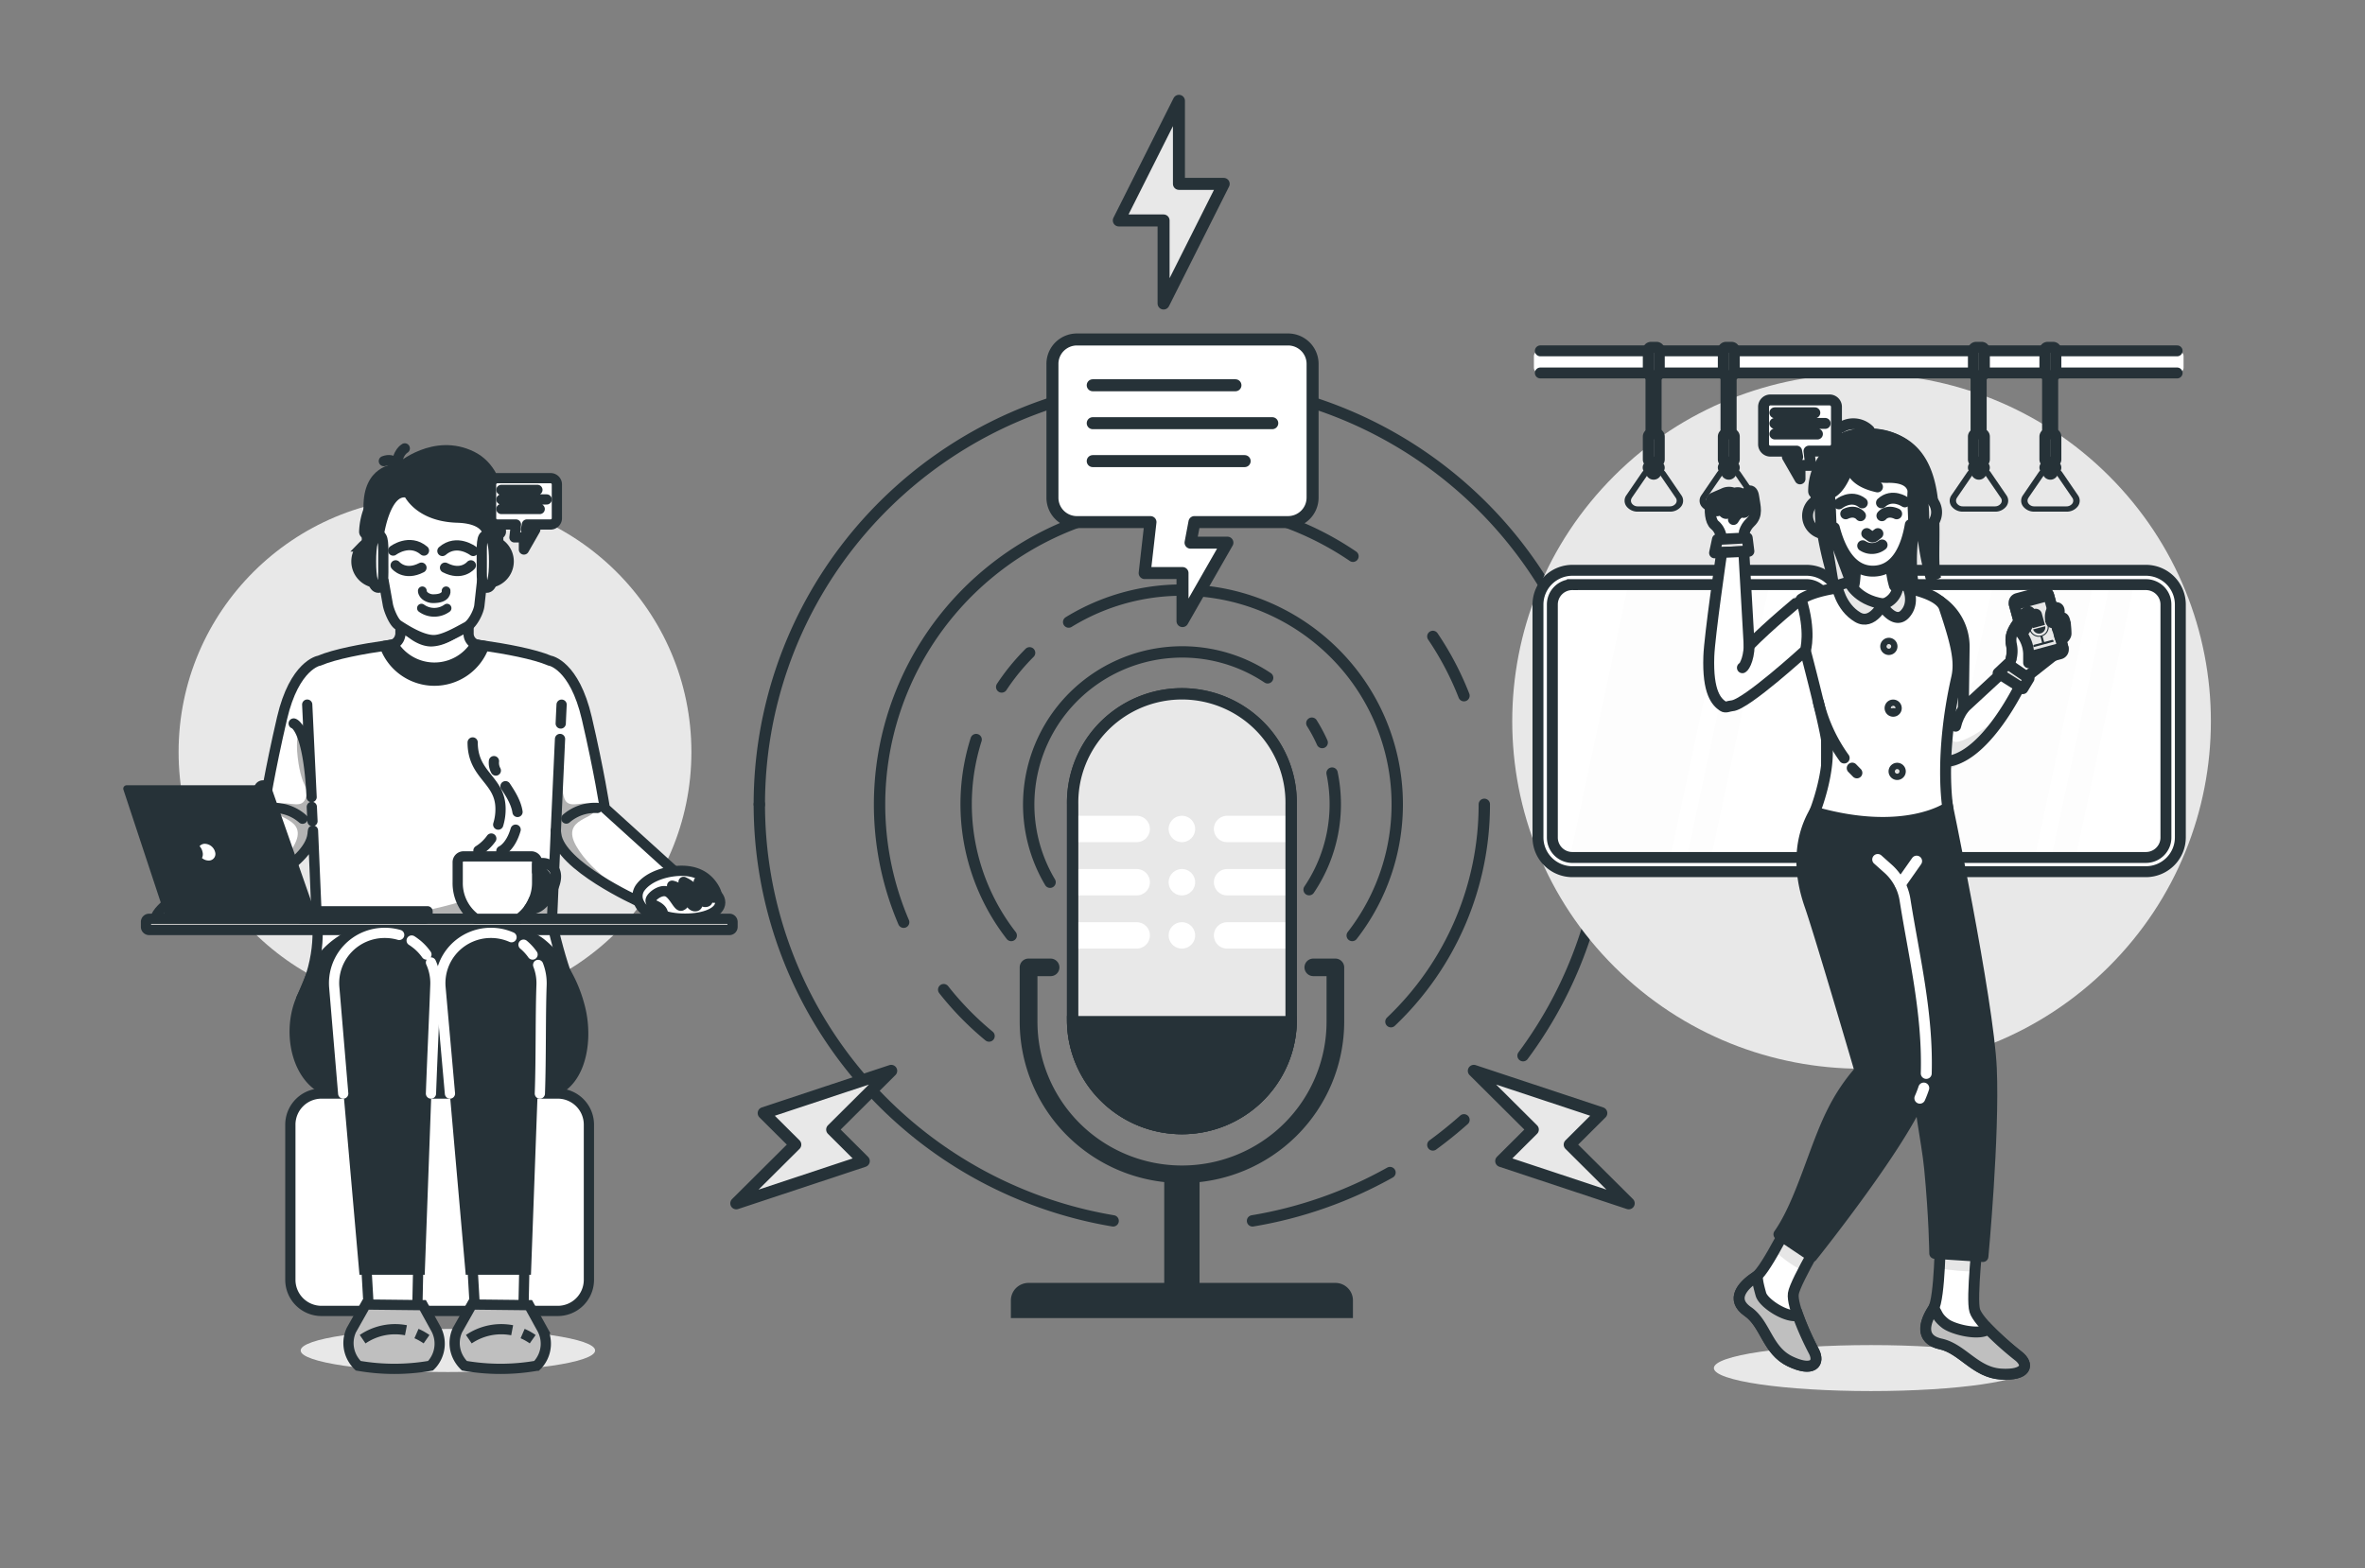<svg width="202" height="134" fill="none" xmlns="http://www.w3.org/2000/svg"><rect width="100%" height="100%" fill="#808080" stroke="none"/><path d="M108.272 57.91a13.155 13.155 0 0 0-16.3 1.348 13.02 13.02 0 0 0-3.98 7.66 12.987 12.987 0 0 0 1.696 8.457M112.931 63.441a13.301 13.301 0 0 0-.883-1.654M111.814 76.01a13.037 13.037 0 0 0 1.961-9.959M87.94 55.776c-.89.89-1.69 1.867-2.383 2.916" stroke="#263238" stroke-width=".97" stroke-linecap="round" stroke-linejoin="round"/><path d="M115.496 79.926a18.24 18.24 0 0 0-.876-23.449 18.427 18.427 0 0 0-11.065-5.875 18.473 18.473 0 0 0-12.278 2.545M86.37 79.926a18.31 18.31 0 0 1-3.564-8.004 18.265 18.265 0 0 1 .568-8.736M80.603 84.554a25.837 25.837 0 0 0 3.874 3.961" stroke="#263238" stroke-width=".97" stroke-linecap="round" stroke-linejoin="round"/><path d="M115.56 47.525a25.929 25.929 0 0 0-15.704-4.474 25.912 25.912 0 0 0-15.262 5.794 25.695 25.695 0 0 0-8.72 13.745 25.59 25.59 0 0 0 1.31 16.202M125.041 59.437a25.655 25.655 0 0 0-2.658-5.063M118.803 87.29a25.607 25.607 0 0 0 5.903-8.47 25.516 25.516 0 0 0 2.072-10.1M64.856 68.72c0 8.529 3.034 16.781 8.566 23.296a36.313 36.313 0 0 0 21.653 12.292" stroke="#263238" stroke-width=".97" stroke-linecap="round" stroke-linejoin="round"/><path d="M130.088 90.195a35.988 35.988 0 0 0 7.09-20.5 35.966 35.966 0 0 0-5.988-20.844 36.246 36.246 0 0 0-16.909-13.673 36.45 36.45 0 0 0-21.73-1.57M64.856 68.72c0-8.09 2.731-15.945 7.755-22.306a36.298 36.298 0 0 1 19.95-12.77M122.383 97.82a36.011 36.011 0 0 0 2.658-2.144M106.981 104.308a36.121 36.121 0 0 0 11.741-4.127" stroke="#263238" stroke-width=".97" stroke-linecap="round" stroke-linejoin="round"/><path d="M100.949 101.076a13.904 13.904 0 0 1-9.792-4.042 13.768 13.768 0 0 1-4.062-9.744V82.65a.749.749 0 0 1 .754-.75h1.885a.756.756 0 0 1 .754.75.748.748 0 0 1-.754.75h-1.123v3.891c0 3.259 1.3 6.383 3.616 8.687a12.377 12.377 0 0 0 8.73 3.599c3.275 0 6.415-1.295 8.73-3.599a12.252 12.252 0 0 0 3.617-8.687V83.4h-1.132a.757.757 0 0 1-.754-.75.75.75 0 0 1 .754-.75h1.886a.755.755 0 0 1 .754.75v4.641a13.767 13.767 0 0 1-4.066 9.747 13.904 13.904 0 0 1-9.797 4.039ZM115.558 112.611v-1.501a1.497 1.497 0 0 0-1.508-1.501h-26.2a1.525 1.525 0 0 0-1.068.439 1.506 1.506 0 0 0-.441 1.062v1.501h29.217Z" fill="#263238"/><path d="M102.419 111.437a1.44 1.44 0 0 0 .038-.327v-10.784H99.44v10.784c0 .11.013.22.038.327h2.941Z" fill="#263238"/><path d="M110.279 68.72a9.267 9.267 0 0 0-2.677-6.668A9.33 9.33 0 0 0 104.556 60a9.374 9.374 0 0 0-10.263 2.053 9.283 9.283 0 0 0-2.012 3.067 9.245 9.245 0 0 0-.664 3.602v18.57a9.264 9.264 0 0 0 2.788 6.463 9.357 9.357 0 0 0 6.543 2.665 9.355 9.355 0 0 0 6.542-2.665 9.264 9.264 0 0 0 2.789-6.464V68.72Z" stroke="#263238" stroke-width=".97" stroke-linecap="round" stroke-linejoin="round"/><path d="M110.279 68.72a9.267 9.267 0 0 0-2.677-6.668A9.33 9.33 0 0 0 104.556 60a9.374 9.374 0 0 0-10.263 2.053 9.283 9.283 0 0 0-2.012 3.067 9.245 9.245 0 0 0-.664 3.602v18.57a9.264 9.264 0 0 0 2.788 6.463 9.357 9.357 0 0 0 6.543 2.665 9.355 9.355 0 0 0 6.542-2.665 9.264 9.264 0 0 0 2.789-6.464V68.72Z" fill="#E8E8E8"/><path d="M97.085 69.699h-5.468v2.251h5.468c.3 0 .587-.118.8-.33a1.123 1.123 0 0 0 0-1.592c-.213-.21-.5-.33-.8-.33ZM110.28 69.699h-5.465c-.3 0-.588.118-.8.33a1.123 1.123 0 0 0 .8 1.921h5.465v-2.251ZM100.95 69.699a1.137 1.137 0 0 0-1.046.695 1.12 1.12 0 0 0 .246 1.226 1.13 1.13 0 0 0 1.232.244 1.128 1.128 0 0 0 .699-1.04 1.132 1.132 0 0 0-1.131-1.126ZM100.95 74.25a1.136 1.136 0 0 0-1.046.694 1.12 1.12 0 0 0 .246 1.227 1.13 1.13 0 0 0 1.232.244 1.128 1.128 0 0 0 .699-1.04 1.132 1.132 0 0 0-1.131-1.126ZM100.95 78.792a1.136 1.136 0 0 0-1.046.695 1.12 1.12 0 0 0 .246 1.227 1.129 1.129 0 0 0 1.232.244 1.128 1.128 0 0 0 .699-1.04 1.132 1.132 0 0 0-1.131-1.126ZM97.085 74.25h-5.468v2.25h5.468c.3 0 .587-.118.8-.329a1.123 1.123 0 0 0 0-1.592c-.213-.21-.5-.33-.8-.33ZM110.28 74.25h-5.465c-.3 0-.588.118-.8.33a1.123 1.123 0 0 0 .8 1.92h5.465v-2.25ZM97.085 78.792h-5.468v2.251h5.468c.3 0 .587-.118.8-.33a1.123 1.123 0 0 0 0-1.591c-.213-.211-.5-.33-.8-.33ZM110.28 78.792h-5.465c-.3 0-.588.119-.8.33a1.123 1.123 0 0 0 .8 1.921h5.465v-2.25Z" fill="#fff"/><path d="M110.279 68.72a9.267 9.267 0 0 0-2.677-6.668A9.33 9.33 0 0 0 104.556 60a9.374 9.374 0 0 0-10.263 2.053 9.283 9.283 0 0 0-2.012 3.067 9.245 9.245 0 0 0-.664 3.602v18.57a9.264 9.264 0 0 0 2.788 6.463 9.357 9.357 0 0 0 6.543 2.665 9.355 9.355 0 0 0 6.542-2.665 9.264 9.264 0 0 0 2.789-6.464V68.72Z" stroke="#263238" stroke-width=".97" stroke-miterlimit="10"/><path d="M91.617 87.29a9.264 9.264 0 0 0 2.788 6.464 9.356 9.356 0 0 0 6.543 2.665 9.356 9.356 0 0 0 6.543-2.665 9.263 9.263 0 0 0 2.788-6.464H91.617Z" fill="#263238" stroke="#263238" stroke-width=".97" stroke-miterlimit="10"/><path d="M180.098 82.613c11.652-11.594 11.652-30.392 0-41.986-11.652-11.595-30.544-11.595-42.196 0-11.652 11.594-11.652 30.392 0 41.986 11.652 11.594 30.544 11.594 42.196 0Z" fill="#E8E8E8"/><path d="M154.722 49.336h-20.844c-1.05 0-1.901.847-1.901 1.892v20.74c0 1.046.851 1.893 1.901 1.893h20.844c1.05 0 1.901-.847 1.901-1.892v-20.74a1.896 1.896 0 0 0-1.901-1.893Z" fill="#fff"/><g opacity=".1" fill="#000"><path opacity=".1" d="M134.301 73.864h8.226l5.241-24.528h-8.559l-5.233 24.5c.107.018.216.027.325.028ZM151.253 49.336h-2.057l-5.239 24.528h2.058l5.238-24.528Z"/></g><path d="M154.299 74.475h-19.998a2.954 2.954 0 0 1-2.075-.856 2.925 2.925 0 0 1-.864-2.063V51.649a2.924 2.924 0 0 1 .863-2.066 2.95 2.95 0 0 1 2.076-.858h19.998c.779 0 1.526.309 2.078.857.551.548.861 1.291.863 2.067v19.907a2.923 2.923 0 0 1-.865 2.063 2.951 2.951 0 0 1-2.076.856ZM134.301 49.95a1.701 1.701 0 0 0-1.711 1.7v19.906c0 .452.181.885.501 1.204.321.32.756.5 1.21.5h19.998a1.717 1.717 0 0 0 1.581-1.052c.085-.207.129-.428.129-.652V51.649a1.692 1.692 0 0 0-1.056-1.57 1.713 1.713 0 0 0-.654-.13h-19.998Z" fill="#fff" stroke="#263238" stroke-width=".933" stroke-miterlimit="10"/><path d="M183.71 49.336h-20.844c-1.05 0-1.901.847-1.901 1.892v20.74c0 1.046.851 1.893 1.901 1.893h20.844c1.05 0 1.902-.847 1.902-1.892v-20.74a1.897 1.897 0 0 0-1.902-1.893Z" fill="#fff"/><g opacity=".1" fill="#000"><path opacity=".1" d="M165.441 73.864h8.225l5.239-24.528h-8.557l-5.246 24.5c.112.018.225.027.339.028ZM182.393 49.336h-2.058l-5.241 24.528h2.06l5.239-24.528Z"/></g><path d="M183.287 74.475h-19.998a2.95 2.95 0 0 1-2.074-.856 2.917 2.917 0 0 1-.864-2.063V51.649a2.92 2.92 0 0 1 .862-2.066 2.951 2.951 0 0 1 2.076-.858h19.998c.779 0 1.527.309 2.078.857.551.548.862 1.291.863 2.067v19.907a2.923 2.923 0 0 1-.865 2.063 2.951 2.951 0 0 1-2.076.856ZM163.289 49.95c-.453 0-.888.179-1.208.497-.321.319-.502.751-.502 1.202v19.907c0 .452.18.885.501 1.204.32.32.755.5 1.209.5h19.998a1.717 1.717 0 0 0 1.581-1.052c.086-.207.13-.428.129-.652V51.649a1.692 1.692 0 0 0-1.056-1.57 1.713 1.713 0 0 0-.654-.13h-19.998Z" fill="#fff" stroke="#263238" stroke-width=".933" stroke-miterlimit="10"/><path d="M159.807 118.85c7.412 0 13.421-.879 13.421-1.964s-6.009-1.965-13.421-1.965c-7.413 0-13.421.88-13.421 1.965s6.008 1.964 13.421 1.964Z" fill="#E8E8E8"/><path d="M165.738 105.442s-.035 5.502-.62 6.408c-.697 1.072-1.193 2.57.655 2.977 1.847.408 2.946 2.436 5.147 2.57 2.2.134 2.424-.804 1.465-1.557-.959-.753-3.394-2.84-3.714-3.856-.321-1.016.302-6.542.302-6.542h-3.235Z" fill="#fff"/><path opacity=".1" d="M168.678 108.637c.119-1.622.294-3.195.294-3.195h-3.232s0 1.407-.094 2.916c1.001.176 2.015.269 3.032.279Z" fill="#000"/><path d="M165.738 105.442s-.035 5.502-.62 6.408c-.697 1.072-1.193 2.57.655 2.977 1.847.408 2.946 2.436 5.147 2.57 2.2.134 2.424-.804 1.465-1.557-.959-.753-3.394-2.84-3.714-3.856-.321-1.016.302-6.542.302-6.542h-3.235Z" stroke="#263238" stroke-width=".933" stroke-linecap="round" stroke-linejoin="round"/><path d="M172.374 115.84a27.258 27.258 0 0 1-2.553-2.286c-.768.579-3.017.032-3.679-.487-.808-.633-.638-.957-1.021-1.241l-.013.024c-.698 1.072-1.194 2.57.654 2.977 1.848.408 2.947 2.436 5.147 2.57 2.201.134 2.429-.817 1.465-1.557Z" fill="#BFBFBF" stroke="#263238" stroke-width=".933" stroke-miterlimit="10"/><path d="M153.313 103.448s-2.424 5.033-3.34 5.647c-1.107.734-2.205 1.916-.689 2.969s1.651 3.321 3.609 4.256 2.569.145 2.017-.887-1.885-3.857-1.737-4.907c.148-1.051 3.13-6.006 3.13-6.006l-2.99-1.072Z" fill="#fff"/><path opacity=".1" d="M153.313 103.448s-.867 1.806-1.758 3.385a9.485 9.485 0 0 0 2.456 1.75c.929-1.79 2.292-4.055 2.292-4.055l-2.99-1.08Z" fill="#000"/><path d="M153.313 103.448s-2.424 5.033-3.34 5.647c-1.107.734-2.205 1.916-.689 2.969s1.651 3.321 3.609 4.256 2.569.145 2.017-.887-1.885-3.857-1.737-4.907c.148-1.051 3.13-6.006 3.13-6.006l-2.99-1.072Z" stroke="#263238" stroke-width=".933" stroke-linecap="round" stroke-linejoin="round"/><path d="M154.911 115.42a25.042 25.042 0 0 1-1.347-3.04c-.956.25-2.944-1.023-3.162-1.8-.423-1.499-.172-1.113-.401-1.515l-.022.016c-1.107.735-2.206 1.917-.689 2.97 1.516 1.053 1.651 3.32 3.609 4.256 1.958.935 2.564.144 2.012-.887Z" fill="#BFBFBF" stroke="#263238" stroke-width=".933" stroke-miterlimit="10"/><path d="M166.128 67.834s3.709 17.688 3.957 23.457c.247 5.77-.717 16.062-.717 16.062l-4.118-.268s-.027-3.042-.439-7.276c-.245-2.517-1.015-5.454-.929-8.424 0 0-3.914-11.548-3.771-16.616.143-5.068 0-6.526 0-6.526l6.017-.41Z" fill="#263238" stroke="#263238" stroke-width=".933" stroke-linecap="round" stroke-linejoin="round"/><path d="M156.214 67.834s-3.846 3.162-1.616 9.538c.878 2.53 4.266 14.102 4.266 14.102a16.15 16.15 0 0 0-2.343 3.497c-1.546 3.04-2.672 7.772-4.579 10.487l2.823 1.895s9.114-11.369 9.696-14.979c.582-3.61-2.155-18.044-2.155-18.044l-.875-5.867-5.217-.63Z" fill="#263238" stroke="#263238" stroke-width=".933" stroke-linecap="round" stroke-linejoin="round"/><path d="M173.271 55.846a3.539 3.539 0 0 0-.59-1.675c.283-.37.527-.767.73-1.185.205-.49-.067-1.184-.635-.353-.569.83-1.194 1.436-.967 2.473.118.67-.004 1.36-.345 1.949l1.312 1.02 2.615-2.063-2.12-.166Z" fill="#fff" stroke="#263238" stroke-width=".933" stroke-linecap="round" stroke-linejoin="round"/><path d="m174.503 50.544-2.199.595a.378.378 0 0 0-.267.464l1.253 4.585a.38.38 0 0 0 .466.266l2.199-.595a.378.378 0 0 0 .267-.464l-1.253-4.585a.38.38 0 0 0-.466-.266Z" fill="#263238" stroke="#263238" stroke-width=".933" stroke-linecap="round" stroke-linejoin="round"/><path d="m174.984 50.867-2.931.793 1.222 4.474 2.932-.793-1.223-4.474Z" fill="#E8E8E8" stroke="#263238" stroke-width=".933" stroke-linecap="round" stroke-linejoin="round"/><path d="M174.396 52.416a.539.539 0 0 0-1.045.268c.035.134.21.763.269.986l1.045-.282c-.059-.206-.237-.86-.269-.972ZM174.3 54.115a.538.538 0 0 0 .39-.609l-1.037.268a.538.538 0 0 0 .647.34Z" fill="#263238"/><path d="m175.274 54.672-.678.185-.14-.51a.835.835 0 0 0 .506-.997l-.075-.267a.049.049 0 0 0-.008-.016.036.036 0 0 0-.012-.012.043.043 0 0 0-.034-.004l-.113.03a.038.038 0 0 0-.016.007.044.044 0 0 0-.012.014.05.05 0 0 0-.005.017c0 .006.001.012.003.017a.045.045 0 0 0 .007.016.045.045 0 0 0 .029.017h.018l.067-.02.062.228a.73.73 0 0 1-.073.567.747.747 0 0 1-.745.369.745.745 0 0 1-.628-.544l-.065-.228.067-.016a.044.044 0 0 0 .027-.022c.006-.01.008-.023.006-.034a.078.078 0 0 0-.008-.016.056.056 0 0 0-.014-.012.046.046 0 0 0-.035-.004l-.11.029a.038.038 0 0 0-.016.008.044.044 0 0 0-.012.013.05.05 0 0 0-.006.017.054.054 0 0 0 .001.018l.076.268a.843.843 0 0 0 .943.606l.137.51-.679.181a.084.084 0 0 0-.032.016.087.087 0 0 0-.035.061.072.072 0 0 0 .003.036l.024.088 1.713-.463-.024-.089a.118.118 0 0 0-.016-.032.096.096 0 0 0-.062-.035.092.092 0 0 0-.036.003Z" fill="#263238"/><path d="M175.552 51.912c-.269.03-.493.45-.409 1.042.083.593.63-.05.662-.238.033-.188.262-.855-.253-.804ZM176.144 52.796a.48.48 0 0 0-.477.574c.051.576.164.442.164.442.003.237.052.472.143.691.135.255.49-.131.49-.362 0-.23-.037-1.441-.32-1.345Z" fill="#fff" stroke="#263238" stroke-width=".933" stroke-linecap="round" stroke-linejoin="round"/><path d="M175.835 53.801s.466-.137.576-.474l-.576.474Z" fill="#fff"/><path d="M175.835 53.801s.466-.137.576-.474" stroke="#263238" stroke-width=".933" stroke-linecap="round" stroke-linejoin="round"/><path d="M171.786 56.237c.09-.37.098-.757.021-1.13-.226-1.038.396-1.646.967-2.474.571-.829.841-.137.636.353a6.991 6.991 0 0 1-.73 1.185c.364.485.57 1.07.59 1.675v.78" fill="#fff"/><path d="M171.786 56.237c.09-.37.098-.757.021-1.13-.226-1.038.396-1.646.967-2.474.571-.829.841-.137.636.353a6.991 6.991 0 0 1-.73 1.185c.364.485.57 1.07.59 1.675v.78" stroke="#263238" stroke-width=".933" stroke-linecap="round" stroke-linejoin="round"/><path d="M164.563 49.76c.937-.196 1.225-.435 1.225-.435-.702-2.816 1.818-12.29-6.127-12.727-7.945-.437-3.501 12.987-3.501 12.987l.864.11-.444-2.699 1.034 2.766c3.06.33 5.021.268 6.254.113a14.987 14.987 0 0 1-.051-3.672c.155 1.203.405 2.392.746 3.557Z" fill="#263238"/><path d="M159.658 36.767a1.932 1.932 0 0 0-2.381-.268" stroke="#263238" stroke-width=".933" stroke-linecap="round" stroke-linejoin="round"/><path d="M165.71 51.477v-.085c-.016.037-.032.064 0 .085Z" fill="#fff" stroke="#263238" stroke-width=".933" stroke-linecap="round" stroke-linejoin="round"/><path d="m171.464 57.055-3.771 3.484.07-5.221a4.644 4.644 0 0 0-.547-2.264 4.688 4.688 0 0 0-1.575-1.721l.142 13.74c3.704.233 7.003-6.997 7.003-6.997a2.011 2.011 0 0 0-1.322-1.021Z" fill="#fff"/><path opacity=".1" d="M167.114 63.387c-.56.051-.687-1.015-.679-2.053-.157.39-.261.8-.31 1.217a57.268 57.268 0 0 0-.029 3.356c4.217-1.903 4.269-3.6 5.351-5.331-.689.871-3.253 2.712-4.333 2.811Z" fill="#000"/><path d="m171.464 57.055-3.771 3.484.07-5.221a4.644 4.644 0 0 0-.547-2.264 4.688 4.688 0 0 0-1.575-1.721l.142 13.74c3.704.233 7.003-6.997 7.003-6.997a2.011 2.011 0 0 0-1.322-1.021v0Z" stroke="#263238" stroke-width=".933" stroke-linecap="round" stroke-linejoin="round"/><path d="m170.664 57.505.827-.78 1.813 1.238-.528.874-2.112-1.332Z" fill="#E8E8E8" stroke="#263238" stroke-width=".933" stroke-linecap="round" stroke-linejoin="round"/><path d="M167.129 57.888c-1.519 6.7-.765 11.103-.765 11.103s-3.665 2.586-11.371.394c0 0 1.401-3.465 1.024-6.108-.229-1.626-1.765-7.474-1.765-7.474s-.727-2.557-.393-4.62c.644-.416 2.023-.917 4.46-1.094.041-.136.069-.274.084-.415.077-.682.094-1.369.051-2.053a26.603 26.603 0 0 0-.102-1.445h2.941s.038.74.132 1.608c.051.512.124 1.072.215 1.555.046.241.104.48.175.715 2.936.44 4.04 1.201 4.253 1.863.999 2.986 1.384 4.54 1.061 5.971Z" fill="#fff" stroke="#263238" stroke-width=".933" stroke-linecap="round" stroke-linejoin="round"/><path d="M161.433 48.256c-.24.536-.539.96-1.575.954-.771 0-1.466-.678-1.544-.938.084-.587 0-.804-.035-1.468.991-.028 1.982.03 2.963.171.042.43.106.858.191 1.281Z" fill="#263238"/><path d="M163.389 42.518v-.64c-.218-1.04-1.511-1.094-2.106-1.091a4.6 4.6 0 0 1-1.837-.319c.191.455.508.847.913 1.131-2.214-.49-2.386-1.653-2.303-2.28-.786 2.736-1.807 2.85-1.807 2.85s0 .245.046.639a1.125 1.125 0 0 0-.87 1.187 1.107 1.107 0 0 0 1.077 1.12.94.94 0 0 0 .173-.024c.468 1.812 1.43 3.782 3.399 3.704 1.969-.078 2.771-2.12 3.089-3.964a.965.965 0 0 0 .175 0 1.11 1.11 0 0 0 .994-1.203 1.115 1.115 0 0 0-.266-.728 1.128 1.128 0 0 0-.677-.382Z" fill="#fff" stroke="#263238" stroke-width=".933" stroke-linecap="round" stroke-linejoin="round"/><path d="m159.446 45.587.34.244a.245.245 0 0 0 .296 0l.312-.239M160.739 44.062s.42-.552 1.258-.163M158.907 44.062s-.417-.552-1.258-.163M160.754 46.56a1.412 1.412 0 0 1-1.656.067" stroke="#263238" stroke-width=".933" stroke-linecap="round" stroke-linejoin="round"/><path d="M164.313 92.961a8.676 8.676 0 0 1-.334.866M160.38 73.432l.878.783a4.497 4.497 0 0 1 1.457 2.68c.751 4.757 1.958 9.648 1.81 14.815" stroke="#fff" stroke-width=".933" stroke-linecap="round" stroke-linejoin="round"/><path d="m163.704 73.571-1.392 1.98.175-.243" stroke="#fff" stroke-width=".933" stroke-linecap="round" stroke-linejoin="round"/><path d="m158.202 65.625.399.408M155.317 60.01a13.696 13.696 0 0 0 2.198 4.752" stroke="#263238" stroke-width=".933" stroke-linecap="round" stroke-linejoin="round"/><path d="m155.394 41.888-.298.011.042 1.058.299-.012-.043-1.057ZM164.512 41.506l-.299.012.043 1.057.298-.012-.042-1.057Z" fill="#fff" stroke="#263238" stroke-width=".933" stroke-linecap="round" stroke-linejoin="round"/><path d="M159.615 37.086a4.918 4.918 0 0 0-3.345 1.502 4.87 4.87 0 0 0-1.363 3.392.201.201 0 0 0 .015.068.176.176 0 0 0 .171.105h.315a.18.18 0 0 0 .122-.055.178.178 0 0 0 .048-.124 4.203 4.203 0 0 1 1.191-2.902 4.248 4.248 0 0 1 5.845-.233 4.212 4.212 0 0 1 1.421 2.797.176.176 0 0 0 .183.164h.315a.178.178 0 0 0 .125-.058.178.178 0 0 0 .045-.13 4.873 4.873 0 0 0-1.622-3.289 4.918 4.918 0 0 0-3.466-1.237ZM155.945 42.534h-.07a1.554 1.554 0 0 0-1.075.495 1.534 1.534 0 0 0 .089 2.176c.302.277.702.423 1.112.406h.068l-.124-3.077Z" fill="#E8E8E8" stroke="#263238" stroke-width=".933" stroke-linecap="round" stroke-linejoin="round"/><path d="M156.363 44.054c.045 1.142.126 1.876-.27 1.9-.396.024-.563-.721-.608-1.876-.046-1.155.059-1.876.455-1.903.396-.027.377.737.423 1.879Z" fill="#fff" stroke="#263238" stroke-width=".933" stroke-linecap="round" stroke-linejoin="round"/><path d="M163.729 42.223h.07a1.554 1.554 0 0 1 1.466.893 1.534 1.534 0 0 1-.756 2.043 1.552 1.552 0 0 1-.587.141h-.07l-.123-3.077Z" fill="#E8E8E8" stroke="#263238" stroke-width=".933" stroke-linecap="round" stroke-linejoin="round"/><path d="M163.422 43.773c.045 1.141.026 1.875.422 1.875.396 0 .501-.763.456-1.905-.046-1.142-.213-1.876-.606-1.863-.394.014-.318.75-.272 1.892Z" fill="#fff" stroke="#263238" stroke-width=".933" stroke-linecap="round" stroke-linejoin="round"/><path d="M157.067 43.049s1.027-.844 1.999-.08M162.7 42.88s-1.078-.758-1.999.08" stroke="#263238" stroke-width=".933" stroke-linecap="round" stroke-linejoin="round"/><path d="M157.932 49.717s.615 1.533 2.893 1.876c0 0-.91 1.876-2.155 1.139-1.489-.88-1.774-2.704-1.774-2.704l1.036-.311Z" fill="#E8E8E8" stroke="#263238" stroke-width=".933" stroke-linecap="round" stroke-linejoin="round"/><path d="M162.107 49.907c.009.408-.128.806-.385 1.124a1.745 1.745 0 0 1-1.021.615s1.107 1.807 2.015.804c.907-1.002.202-2.366.202-2.366l-.811-.177ZM161.601 55.227a.271.271 0 0 1-.045.149.273.273 0 0 1-.277.114.269.269 0 1 1 .322-.263ZM161.966 60.504a.264.264 0 0 1-.166.247.269.269 0 0 1-.253-.47.273.273 0 0 1 .341.033c.05.05.078.119.078.19ZM162.311 65.907a.272.272 0 0 1-.045.148.273.273 0 0 1-.277.114.269.269 0 1 1 .322-.263Z" fill="#E8E8E8" stroke="#263238" stroke-width=".933" stroke-linecap="round" stroke-linejoin="round"/><path d="M186.045 29.976h-54.572a.457.457 0 0 0-.458.455v.979c0 .251.205.455.458.455h54.572a.457.457 0 0 0 .458-.455v-.979a.457.457 0 0 0-.458-.455Z" fill="#fff"/><path d="M185.954 31.865h-54.39M131.564 29.976h54.39" stroke="#263238" stroke-width=".933" stroke-linecap="round" stroke-linejoin="round"/><path d="M148.495 42.69s-2.249-.314-2.37.287c-.121.6-.054 1.562.334 1.876.733.594.598 1.707.598 1.707l1.885-.183.049-.938c.097-.306.27-.582.503-.804.679-.635.41-1.34.294-2.19-.116-.849-.679-.47-.725-.031-.013.392.019.784.097 1.168l-.665-.892Z" fill="#fff" stroke="#263238" stroke-width=".933" stroke-linecap="round" stroke-linejoin="round"/><path d="M149.022 43.515s-.539.11-.964.869l.964-.869Z" fill="#fff"/><path d="M149.022 43.515s-.539.11-.964.869" stroke="#263238" stroke-width=".933" stroke-linecap="round" stroke-linejoin="round"/><path d="M149.023 43.714h-2.726a1.191 1.191 0 0 1-.98-.467.798.798 0 0 1 0-.932l1.363-1.992a1.264 1.264 0 0 1 1.971 0l1.366 1.992a.803.803 0 0 1 0 .932 1.186 1.186 0 0 1-.994.467Zm-3.232-1.18a.419.419 0 0 0 0 .488.607.607 0 0 0 .509.241h2.723a.618.618 0 0 0 .509-.24.411.411 0 0 0 0-.489l-1.363-1.988a.609.609 0 0 0-.514-.247.609.609 0 0 0-.512.247l-1.366 1.991.014-.003Z" fill="#263238"/><path d="M146.843 42.717c.14.707.054.959-.269.921-.323-.037-.649-.905-.202-1.104.447-.198.808-.35.808-.35a1.048 1.048 0 0 1 .937-.03c.641-.223.754.24.754.24s.464 1.34.078 1.386c-.385.046-.702-1.117-.702-1.117s.482 1.276.04 1.297c-.442.021-.698-1.238-.698-1.238s.289 1.107-.129 1.144c-.417.038-.617-1.15-.617-1.15ZM147.862 31.359h-.442v8.798h.442V31.36Z" fill="#fff" stroke="#263238" stroke-width=".933" stroke-linecap="round" stroke-linejoin="round"/><path d="m148.106 40.02-.288.421a.205.205 0 0 1-.318 0l-.285-.42c-.07-.1.019-.223.156-.223h.577c.14 0 .226.134.158.222ZM147.897 37.067h-.471a.234.234 0 0 0-.235.233v1.951c0 .13.105.233.235.233h.471a.234.234 0 0 0 .234-.233v-1.95a.234.234 0 0 0-.234-.234ZM147.897 29.673h-.471a.234.234 0 0 0-.235.233v1.951c0 .129.105.233.235.233h.471a.234.234 0 0 0 .234-.233v-1.95a.234.234 0 0 0-.234-.234Z" fill="#fff" stroke="#263238" stroke-width=".933" stroke-linecap="round" stroke-linejoin="round"/><path d="M142.616 43.714h-2.726a1.189 1.189 0 0 1-.98-.467.797.797 0 0 1 0-.932l1.362-1.992a1.258 1.258 0 0 1 .987-.474 1.27 1.27 0 0 1 .988.474l1.362 1.992a.798.798 0 0 1 0 .932 1.183 1.183 0 0 1-.993.466Zm-3.232-1.18a.412.412 0 0 0 0 .488.608.608 0 0 0 .509.241h2.725a.623.623 0 0 0 .512-.241.419.419 0 0 0 0-.488l-1.363-1.988a.614.614 0 0 0-.514-.247.61.61 0 0 0-.512.247l-1.366 1.99.009-.002Z" fill="#263238"/><path d="M141.454 31.359h-.441v8.798h.441V31.36Z" fill="#fff" stroke="#263238" stroke-width=".933" stroke-linecap="round" stroke-linejoin="round"/><path d="m141.699 40.02-.299.421a.205.205 0 0 1-.318 0l-.285-.42c-.07-.1.019-.223.156-.223h.576c.141 0 .237.134.17.222ZM141.49 37.067h-.472a.234.234 0 0 0-.234.233v1.951c0 .13.105.233.234.233h.472a.234.234 0 0 0 .234-.233v-1.95a.234.234 0 0 0-.234-.234ZM141.49 29.673h-.472a.234.234 0 0 0-.234.233v1.951c0 .129.105.233.234.233h.472a.234.234 0 0 0 .234-.233v-1.95a.234.234 0 0 0-.234-.234Z" fill="#fff" stroke="#263238" stroke-width=".933" stroke-linecap="round" stroke-linejoin="round"/><path d="M170.383 43.714h-2.725a1.188 1.188 0 0 1-.981-.467.805.805 0 0 1 0-.932l1.363-1.992a1.265 1.265 0 0 1 1.533-.35c.171.083.321.203.438.35l1.363 1.992a.797.797 0 0 1 0 .932 1.18 1.18 0 0 1-.991.467Zm-3.232-1.18a.411.411 0 0 0 0 .488.616.616 0 0 0 .509.241h2.726a.618.618 0 0 0 .509-.24.411.411 0 0 0 0-.489l-1.363-1.988a.651.651 0 0 0-.514-.247.66.66 0 0 0-.515.247l-1.363 1.991.011-.003Z" fill="#263238"/><path d="M169.22 31.359h-.442v8.798h.442V31.36Z" fill="#fff" stroke="#263238" stroke-width=".933" stroke-linecap="round" stroke-linejoin="round"/><path d="m169.465 40.02-.285.421a.2.2 0 0 1-.159.077.205.205 0 0 1-.159-.077l-.286-.42c-.07-.1.019-.223.156-.223h.577c.137 0 .226.134.156.222ZM169.257 37.067h-.471a.234.234 0 0 0-.234.233v1.951c0 .13.105.233.234.233h.471c.13 0 .235-.104.235-.233v-1.95a.234.234 0 0 0-.235-.234ZM169.257 29.673h-.471a.234.234 0 0 0-.234.233v1.951c0 .129.105.233.234.233h.471c.13 0 .235-.104.235-.233v-1.95a.234.234 0 0 0-.235-.234Z" fill="#fff" stroke="#263238" stroke-width=".933" stroke-linecap="round" stroke-linejoin="round"/><path d="M176.489 43.714h-2.726a1.189 1.189 0 0 1-.98-.467.797.797 0 0 1 0-.932l1.362-1.992a1.267 1.267 0 0 1 1.536-.35c.171.083.321.202.439.35l1.362 1.992a.798.798 0 0 1 0 .932 1.183 1.183 0 0 1-.993.466Zm-3.232-1.18a.412.412 0 0 0 0 .488.608.608 0 0 0 .509.241h2.725a.623.623 0 0 0 .512-.241.419.419 0 0 0 0-.488l-1.363-1.988a.614.614 0 0 0-.514-.247.61.61 0 0 0-.512.247l-1.365 1.99.008-.002Z" fill="#263238"/><path d="M175.328 31.359h-.441v8.798h.441V31.36Z" fill="#fff" stroke="#263238" stroke-width=".933" stroke-linecap="round" stroke-linejoin="round"/><path d="m175.574 40.02-.288.421a.2.2 0 0 1-.159.077.2.2 0 0 1-.159-.077l-.285-.42c-.07-.1.019-.223.156-.223h.576c.14 0 .227.134.159.222ZM175.364 37.067h-.471a.234.234 0 0 0-.235.233v1.951c0 .13.105.233.235.233h.471a.234.234 0 0 0 .234-.233v-1.95a.234.234 0 0 0-.234-.234ZM175.364 29.673h-.471a.234.234 0 0 0-.235.233v1.951c0 .129.105.233.235.233h.471a.234.234 0 0 0 .234-.233v-1.95a.234.234 0 0 0-.234-.234Z" fill="#fff" stroke="#263238" stroke-width=".933" stroke-linecap="round" stroke-linejoin="round"/><path d="m149.233 45.954.143 1.144-2.931.137.245-1.147 2.543-.134Z" fill="#E8E8E8" stroke="#263238" stroke-width=".933" stroke-linecap="round" stroke-linejoin="round"/><path d="M154.202 55.573s-5.087 4.655-6.262 4.727c-.288.019-.538.198-.781.035-.538-.364-1.317-1.136-1.204-4.272.06-1.715 1.102-8.863 1.102-8.863l1.885-.083.458 8.04c1.616-1.667 4.425-3.977 4.428-3.977.878 2.793.374 4.393.374 4.393Z" fill="#fff" stroke="#263238" stroke-width=".933" stroke-linecap="round" stroke-linejoin="round"/><path d="M167.033 62.045c.127-.556.368-1.08.709-1.539l-.709 1.539Z" fill="#fff"/><path d="M167.033 62.045c.127-.556.368-1.08.709-1.539M148.823 57.05c.197-.09.665-.96.569-2.448" stroke="#263238" stroke-width=".933" stroke-linecap="round" stroke-linejoin="round"/><path d="M150.63 37.957v-3.203a.587.587 0 0 1 .587-.584h5.053a.591.591 0 0 1 .587.584v3.203a.583.583 0 0 1-.587.584h-1.759l.14 1.22h-.908v1.152l-1.077-1.876h.881l-.092-.493h-2.241a.586.586 0 0 1-.584-.587Z" fill="#fff" stroke="#263238" stroke-width=".933" stroke-linecap="round" stroke-linejoin="round"/><path d="M155.01 35.266h-3.415M155.893 36.175h-4.298M155.231 37.08h-3.636" stroke="#263238" stroke-width=".933" stroke-linecap="round" stroke-linejoin="round"/><path d="M38.256 117.223c6.945 0 12.575-.824 12.575-1.841s-5.63-1.841-12.575-1.841c-6.945 0-12.575.824-12.575 1.841s5.63 1.841 12.575 1.841ZM37.154 86.041c12.095 0 21.9-9.756 21.9-21.79 0-12.036-9.805-21.792-21.9-21.792-12.094 0-21.9 9.756-21.9 21.791s9.806 21.791 21.9 21.791Z" fill="#E8E8E8"/><path d="M27.055 78.5s.557 3.216-1.325 6.831h23.542s-1.077-1.685-2.206-6.831H27.055Z" fill="#fff" stroke="#263238" stroke-width=".874" stroke-linecap="round" stroke-linejoin="round"/><path d="M32.422 79.242a7.043 7.043 0 0 0-3.57 1.314 6.992 6.992 0 0 0-2.356 2.974c-.253.611-.517 1.23-.767 1.81-1.433 3.298-.078 8.098 3.585 8.098h16.795c3.321 0 4.229-4.183 3.434-7.335-.511-2.026-1.543-4.06-3.304-5.486-2.354-1.916-9.233-1.74-13.817-1.375Z" fill="#263238" stroke="#263238" stroke-width=".874" stroke-linecap="round" stroke-linejoin="round"/><path d="M16.386 75.702s-3.011 1.812-3.11 2.798h3.692l1.468-1.048-.496 1.053h1.123s1.194-.922 1.258-1.943l-.121-.86-2.155-.954-1.659.954Z" fill="#fff" stroke="#263238" stroke-width=".874" stroke-linecap="round" stroke-linejoin="round"/><path d="M51.658 69.048s-.482-3.155-1.54-7.697c-1.059-4.543-3.128-4.9-3.128-4.9h-.018c-2.694-1.152-9.696-1.773-9.696-1.773h-.324s-7.018.621-9.696 1.774h-.018s-2.088.364-3.146 4.899c-1.059 4.534-1.543 7.697-1.543 7.697s-1.913.514-5.355 4.824c-.54.683-1 1.426-1.37 2.213 0 0 2.644-.865 4.497.461 0 0 6.07-2.562 6.375-5.263 0-.097.024-.204.038-.32.172 4.101.32 7.526.32 7.526h20.098s.15-3.425.323-7.525c0 .115.024.222.035.319.307 2.701 7.027 5.73 7.027 5.73 1.843-2.82 4.517-1.263 4.517-1.263l-7.396-6.702Z" fill="#fff"/><path opacity=".3" d="M26.696 71.288c0-.08.022-.171.033-.268l-.44-9.49s-1.211.247-.864 3.16c.348 2.913 1.078 2.412.67 3.535-.406 1.123-1.984-.164-2.507.804-.522.967 2.92.76 1.498 3.253-1.422 2.493-4.765 4.288-4.765 4.288s6.074-2.575 6.375-5.282ZM47.605 71.288c0-.08.791.059 0 0l.24-8.123s-.06 3.929.363 5.06c.423 1.13 1.985-.164 2.505.804.52.967-2.92.76-1.495 3.253 1.425 2.493 4.762 4.288 4.762 4.288s-6.069-2.575-6.375-5.282ZM47.297 73.137l-.231 5.36h-18.07c12.12 0 18.315-5.36 18.315-5.36h-.014Z" fill="#000"/><path d="M51.658 69.048s-.482-3.155-1.54-7.697c-1.059-4.543-3.128-4.9-3.128-4.9h-.018c-2.694-1.152-9.696-1.773-9.696-1.773h-.324s-7.018.621-9.696 1.774h-.018s-2.088.364-3.146 4.899c-1.059 4.534-1.543 7.697-1.543 7.697s-1.913.514-5.355 4.824c-.54.683-1 1.426-1.37 2.213v0s2.644-.865 4.497.461c0 0 6.07-2.562 6.375-5.263 0-.097.024-.204.038-.32.172 4.101.32 7.526.32 7.526h20.098s.15-3.425.323-7.525c0 .115.024.222.035.319.307 2.701 7.027 5.73 7.027 5.73 1.843-2.82 4.517-1.263 4.517-1.263l-7.396-6.702Z" stroke="#263238" stroke-width=".874" stroke-linecap="round" stroke-linejoin="round"/><path d="M23.191 69.029c.97-.049 1.92.281 2.648.92M25.085 61.814s1.244.268 1.53 6.288L26.24 60.2M26.632 68.938l.057 1.22M51.017 69.029a3.737 3.737 0 0 0-2.648.906M47.893 61.814c.023-.536.048-1.072.075-1.608" stroke="#263238" stroke-width=".874" stroke-linecap="round" stroke-linejoin="round"/><path d="M40.876 55.111c-.326 1.625-1.904 2.212-3.806 2.212-1.901 0-3.474-.585-3.805-2.203h.075a.986.986 0 0 0 .824-.745.742.742 0 0 0 .04-.24v-1.904h5.818v1.905a.984.984 0 0 0 .854.976Z" fill="#fff"/><path d="M39.974 53.656c-.964.944-2.038 1.53-3.075 1.576-1.078.049-2.328-.83-2.837-1.694a.802.802 0 0 0 .03-.23v-.584l5.818.061v.523c0 .123.148.268.064.348Z" fill="#263238"/><path d="M40.876 55.111c-.326 1.625-1.904 2.212-3.806 2.212-1.901 0-3.474-.585-3.805-2.203h.075a.986.986 0 0 0 .824-.745.742.742 0 0 0 .04-.239V52.23h5.818v1.906a.984.984 0 0 0 .854.975v0Z" stroke="#263238" stroke-width=".874" stroke-linecap="round" stroke-linejoin="round"/><path d="M32.821 48.138s-2.017-2.27-1.753-5.397c.264-3.128 2.844-3.128 2.844-3.128s3.11-2.73 6.582-1.02c3.472 1.709 3.232 7.637.663 9.111l-8.336.434Z" fill="#263238"/><path d="M41.714 46.61c.027-.52.025-.84.025-.84-.232-1.384-1.932-1.523-2.713-1.547-3.272-.11-4.134-2.107-4.134-2.107-1.985-.592-2.548 3.653-2.548 3.653s0 .322.027.842c-.35.066-.665.256-.887.535a1.474 1.474 0 0 0-.32.981c0 .847.614 1.53 1.374 1.53.077 0 .154-.007.229-.02l.355 1.993c.068.448.49 1.506.87 1.758.809.536 2.088 1.3 3.05 1.3.829 0 1.992-.68 2.852-1.144.479-.268 1.007-1.295 1.053-1.833l.223-2.016c.127-.006.252-.018.377-.037.757 0 1.374-.684 1.374-1.53a1.475 1.475 0 0 0-.32-.982 1.488 1.488 0 0 0-.887-.535Z" fill="#fff" stroke="#263238" stroke-width=".874" stroke-linecap="round" stroke-linejoin="round"/><path d="M31.692 45.324h-.356v1.26h.356v-1.26ZM42.555 45.324h-.356v1.26h.356v-1.26Z" fill="#fff" stroke="#263238" stroke-width=".874" stroke-linecap="round" stroke-linejoin="round"/><path d="M36.944 39.822a5.854 5.854 0 0 0-4.054 1.627 5.797 5.797 0 0 0-1.782 3.972.205.205 0 0 0 .128.198.21.21 0 0 0 .082.016h.377a.21.21 0 0 0 .21-.204 5.01 5.01 0 0 1 1.555-3.398 5.058 5.058 0 0 1 3.484-1.39c1.298 0 2.545.498 3.484 1.39a5.009 5.009 0 0 1 1.555 3.398.211.211 0 0 0 .213.204h.374a.212.212 0 0 0 .199-.132.208.208 0 0 0 .014-.082A5.8 5.8 0 0 0 41 41.449a5.858 5.858 0 0 0-4.055-1.627Z" fill="#fff" stroke="#263238" stroke-width=".874" stroke-linecap="round" stroke-linejoin="round"/><path d="M32.299 46.131h-.081c-.477.018-.928.22-1.259.561a1.831 1.831 0 0 0 0 2.547c.33.342.782.543 1.259.56h.08v-3.668Z" fill="#263238" stroke="#263238" stroke-width=".874" stroke-miterlimit="10"/><path d="M32.737 47.972c0 1.359.06 2.243-.412 2.243-.471 0-.633-.884-.633-2.243s.162-2.246.633-2.246c.472 0 .412.874.412 2.246Z" fill="#fff" stroke="#263238" stroke-width=".874" stroke-linecap="round" stroke-linejoin="round"/><path d="M41.593 46.131h.08c.477.018.928.22 1.26.561a1.83 1.83 0 0 1 0 2.547c-.331.342-.783.543-1.26.56h-.08v-3.668Z" fill="#263238" stroke="#263238" stroke-width=".874" stroke-miterlimit="10"/><path d="M41.151 47.972c0 1.359-.056 2.243.415 2.243.472 0 .633-.884.633-2.243s-.161-2.246-.633-2.246c-.471 0-.415.874-.415 2.246Z" fill="#fff" stroke="#263238" stroke-width=".874" stroke-linecap="round" stroke-linejoin="round"/><path d="M33.793 48.302s.768.94 2.206.198" stroke="#263238" stroke-width=".874" stroke-linecap="round" stroke-linejoin="round"/><path d="M35.998 51.96a1.865 1.865 0 0 0 2.184 0" stroke="#263238" stroke-width=".75" stroke-linecap="round" stroke-linejoin="round"/><path d="M33.58 47.04s1.392-1.056 2.632 0M40.419 47.074s-1.393-1.072-2.632 0" stroke="#263238" stroke-width=".874" stroke-linecap="round" stroke-linejoin="round"/><path d="M38.102 50.48s.124.687-1.14.67c-.309 0-.872-.22-.89-.67" stroke="#263238" stroke-width=".75" stroke-linecap="round" stroke-linejoin="round"/><path d="M34.095 48.55c.116.229.377.491.961.505.585.013.687-.217.698-.443a1.773 1.773 0 0 1-1.66-.061Z" fill="#263238"/><path d="M40.217 48.302s-.768.94-2.206.198" stroke="#263238" stroke-width=".874" stroke-linecap="round" stroke-linejoin="round"/><path d="M39.915 48.55c-.116.229-.377.491-.962.505-.584.013-.686-.217-.697-.443a1.772 1.772 0 0 0 1.659-.061Z" fill="#263238"/><path d="M34.574 38.308s-.709.394-.63 1.514c0 0-.248-.756-1.159-.426" stroke="#263238" stroke-width=".874" stroke-linecap="round" stroke-linejoin="round"/><path d="M37.103 58.156a4.52 4.52 0 0 0 2.593-.818 4.482 4.482 0 0 0 1.646-2.154c-.245-.037-.487-.07-.722-.102a4.117 4.117 0 0 1-1.501 1.435 4.141 4.141 0 0 1-5.531-1.435c-.234.032-.477.065-.722.102.313.87.887 1.621 1.646 2.153a4.518 4.518 0 0 0 2.59.82Z" fill="#263238" stroke="#263238" stroke-width=".874" stroke-linecap="round" stroke-linejoin="round"/><path d="M47.475 70.975c.118-2.613.237-5.226.358-7.84" stroke="#263238" stroke-width=".874" stroke-linecap="round" stroke-linejoin="round"/><path d="M47.564 44.276V41.39a.534.534 0 0 0-.54-.536h-4.54a.54.54 0 0 0-.539.536v2.886a.535.535 0 0 0 .539.536h1.584l-.127 1.1h.808v1.036l.967-1.69h-.795l.084-.446h2.017a.541.541 0 0 0 .5-.33.532.532 0 0 0 .042-.206Z" fill="#fff" stroke="#263238" stroke-width=".874" stroke-linecap="round" stroke-linejoin="round"/><path d="M42.823 41.854h3.079M42.823 42.671h3.87M42.823 43.488h3.275" stroke="#263238" stroke-width=".874" stroke-linecap="round" stroke-linejoin="round"/><path d="M61.515 77.104c0 .852-1.346 1.385-3 1.385s-3-.536-3-1.385c0-.85 1.346-1.547 3-1.547s3 .692 3 1.547Z" fill="#fff" stroke="#263238" stroke-width=".874" stroke-linecap="round" stroke-linejoin="round"/><path d="M56.573 78.181c.08-.019.145-.469-.585-.804-.506-.23-.52-.474-.229-.775.291-.3.787-.552 1.17-.442.621.177 1.033 1.466 1.31 1.188.418-.108-.085-1.29-.831-1.678 1.346.332 1.411 1.876 2.03 1.752.474-.09-.344-1.624-1.053-2.076.454.21.851.525 1.159.919.45.651.5.87.808.777.398-.126-.553-1.557-.671-1.713.598.236.71.735.894.936.183.2.27.536.522.404.254-.13.02-.597-.15-.87-.808-1.3-2.155-1.517-3.437-1.357-1.013.129-2.176.552-2.793 1.356a1.254 1.254 0 0 0-.086 1.42c.215.454.986 1.177 1.942.963Z" fill="#fff" stroke="#263238" stroke-width=".874" stroke-linecap="round" stroke-linejoin="round"/><path d="M62.302 78.5H12.736a.266.266 0 0 0-.266.265v.426c0 .147.12.266.266.266h49.566a.266.266 0 0 0 .266-.266v-.426a.266.266 0 0 0-.266-.265Z" fill="#BFBFBF" stroke="#263238" stroke-width=".874" stroke-miterlimit="10"/><path d="m14.19 78.5-3.646-11.028a.29.29 0 0 1 .27-.38h11.519L26.435 78.5H14.19Z" fill="#263238"/><path d="m22.648 67.091 3.77 10.768h10.1v.378a.267.267 0 0 1-.269.268H25.772l-3.628-10.969a.33.33 0 0 1 .313-.431l.19-.014Z" fill="#fff" stroke="#263238" stroke-width=".874" stroke-linecap="round" stroke-linejoin="round"/><path d="M17.3 72.797a1.016 1.016 0 0 0-.254-.501.58.58 0 0 1 .46-.204.937.937 0 0 1 .87.716.557.557 0 0 1-.306.665.566.566 0 0 1-.26.05.884.884 0 0 1-.56-.217.723.723 0 0 0 .05-.51Z" fill="#fff"/><path d="M40.637 78.5h3.681a3.797 3.797 0 0 0 1.56-3.112v-1.723a.495.495 0 0 0-.31-.46.502.502 0 0 0-.191-.038h-5.785a.502.502 0 0 0-.462.308.494.494 0 0 0-.037.19v1.723a3.774 3.774 0 0 0 1.544 3.112Z" fill="#fff" stroke="#263238" stroke-width=".874" stroke-linecap="round" stroke-linejoin="round"/><path d="M46.923 73.901a1.065 1.065 0 0 0-1.045-.048v.622a.665.665 0 0 1 .46.09c.52.3.41.915.046 1.539a1.67 1.67 0 0 1-.808.804c-.106.258-.24.503-.401.732.692.15 1.325-.434 1.82-1.287.582-1.002.757-1.975-.072-2.452Z" fill="#fff" stroke="#263238" stroke-width=".874" stroke-linecap="round" stroke-linejoin="round"/><path d="M42.554 70.452c.134-.434.2-.886.197-1.34 0-2.52-2.38-2.817-2.38-5.679M40.865 72.674a3.778 3.778 0 0 0 1.096-1.032M42.349 65.834a1.374 1.374 0 0 1-.16-.804M44.202 69.372c-.121-.788-.576-1.528-1.026-2.2M42.823 72.703s.787-.33 1.218-1.817" stroke="#263238" stroke-width=".874" stroke-linecap="round" stroke-linejoin="round"/><path d="M47.634 93.43H27.466a2.66 2.66 0 0 0-2.666 2.653v13.266a2.66 2.66 0 0 0 2.666 2.654h20.168a2.66 2.66 0 0 0 2.666-2.654V96.083a2.66 2.66 0 0 0-2.666-2.653Z" fill="#fff" stroke="#263238" stroke-width=".874" stroke-miterlimit="10"/><path d="m31.175 106.208.304 5.299.035.045a2.554 2.554 0 0 0 2.08 1.025 2.563 2.563 0 0 0 2.057-1.07l.113-5.299h-4.59Z" fill="#fff" stroke="#263238" stroke-width=".874" stroke-linecap="round" stroke-linejoin="round"/><path d="M36.772 116.685a17.99 17.99 0 0 1-6.176 0 2.933 2.933 0 0 1-.488-.633 2.652 2.652 0 0 1-.1-2.412l1.232-2.184 4.877.054 1.1 1.993a2.672 2.672 0 0 1-.29 3.018c-.048.057-.1.112-.155.164Z" fill="#BFBFBF" stroke="#263238" stroke-width=".874" stroke-miterlimit="10"/><path d="M35.573 113.935c.302.132.59.294.86.482l-.86-.482Z" fill="#BFBFBF"/><path d="M35.573 113.935c.302.132.59.294.86.482" stroke="#263238" stroke-width=".874" stroke-miterlimit="10"/><path d="M30.973 114.417a4.924 4.924 0 0 1 3.7-.764" fill="#BFBFBF"/><path d="M30.973 114.417a4.924 4.924 0 0 1 3.7-.764" stroke="#263238" stroke-width=".874" stroke-miterlimit="10"/><path d="m28.549 84.342 2.154 24.571h5.573s.552-15.008.902-24.753a4.268 4.268 0 0 0-1.204-3.146 4.309 4.309 0 0 0-3.116-1.31 4.328 4.328 0 0 0-3.179 1.377 4.283 4.283 0 0 0-1.13 3.261Z" fill="#263238"/><path d="M34.094 79.877a4.348 4.348 0 0 0-1.25-.174v0a4.329 4.329 0 0 0-3.17 1.383 4.284 4.284 0 0 0-1.125 3.256l.765 9.088M36.422 81.552a4.5 4.5 0 0 0-.773-.841s-.337-.268-.488-.354M36.81 93.43c.11-3.042.282-6.6.377-9.27a4.27 4.27 0 0 0-.377-1.927" stroke="#fff" stroke-width=".874" stroke-linecap="round" stroke-linejoin="round"/><path d="m40.24 106.208.305 5.299.035.045a2.555 2.555 0 0 0 2.08 1.025 2.563 2.563 0 0 0 2.057-1.07l.113-5.299h-4.59Z" fill="#fff" stroke="#263238" stroke-width=".874" stroke-linecap="round" stroke-linejoin="round"/><path d="M45.838 116.685a17.99 17.99 0 0 1-6.176 0 2.9 2.9 0 0 1-.485-.633 2.641 2.641 0 0 1-.102-2.412l1.233-2.184 4.875.054 1.1 1.993a2.672 2.672 0 0 1-.289 3.018c-.05.057-.101.112-.156.164Z" fill="#BFBFBF" stroke="#263238" stroke-width=".874" stroke-miterlimit="10"/><path d="M44.639 113.935c.302.131.59.293.859.482l-.86-.482Z" fill="#BFBFBF"/><path d="M44.639 113.935c.302.131.59.293.859.482" stroke="#263238" stroke-width=".874" stroke-miterlimit="10"/><path d="M40.044 114.417a4.943 4.943 0 0 1 1.773-.751 4.941 4.941 0 0 1 1.928-.013" fill="#BFBFBF"/><path d="M40.044 114.417a4.943 4.943 0 0 1 1.773-.751 4.941 4.941 0 0 1 1.928-.013" stroke="#263238" stroke-width=".874" stroke-miterlimit="10"/><path d="m37.623 84.342 2.155 24.571h5.572s.552-15.008.905-24.753a4.281 4.281 0 0 0-1.216-3.15 4.323 4.323 0 0 0-3.126-1.307 4.327 4.327 0 0 0-3.166 1.385 4.283 4.283 0 0 0-1.124 3.254Z" fill="#263238"/><path d="M43.69 80.073a4.327 4.327 0 0 0-1.777-.37 4.328 4.328 0 0 0-3.166 1.385 4.283 4.283 0 0 0-1.124 3.254l.808 9.088M45.488 81.552a4.343 4.343 0 0 0-.773-.841M46.11 93.43c.11-3.042.048-6.6.145-9.27a4.282 4.282 0 0 0-.291-1.718" stroke="#fff" stroke-width=".874" stroke-linecap="round" stroke-linejoin="round"/><path d="M112.111 42.524V31.088a2.08 2.08 0 0 0-.614-1.474 2.101 2.101 0 0 0-1.482-.61H91.986a2.1 2.1 0 0 0-1.482.61 2.08 2.08 0 0 0-.613 1.474v11.436c0 .553.22 1.083.613 1.474a2.1 2.1 0 0 0 1.482.61h6.278l-.495 4.353H101v4.103l3.835-6.7h-3.146l.331-1.758h7.994a2.1 2.1 0 0 0 1.481-.61c.393-.39.614-.92.615-1.472Z" fill="#fff" stroke="#263238" stroke-width="1.025" stroke-linecap="round" stroke-linejoin="round"/><path d="M93.332 32.916h12.19M93.332 36.156h15.336M93.332 39.396h12.977" stroke="#263238" stroke-width="1.025" stroke-linecap="round" stroke-linejoin="round"/><path d="m125.881 91.49 10.892 3.612-2.702 2.691 5.042 5.017-10.892-3.613 2.702-2.69-5.042-5.017ZM76.12 91.49l-10.893 3.613 2.702 2.69-5.042 5.017 10.892-3.612-2.702-2.691 5.042-5.017ZM100.696 8.614 95.56 18.835h3.824v7.097l5.134-10.222h-3.822V8.614Z" fill="#E8E8E8" stroke="#263238" stroke-width="1.025" stroke-linecap="round" stroke-linejoin="round"/></svg>